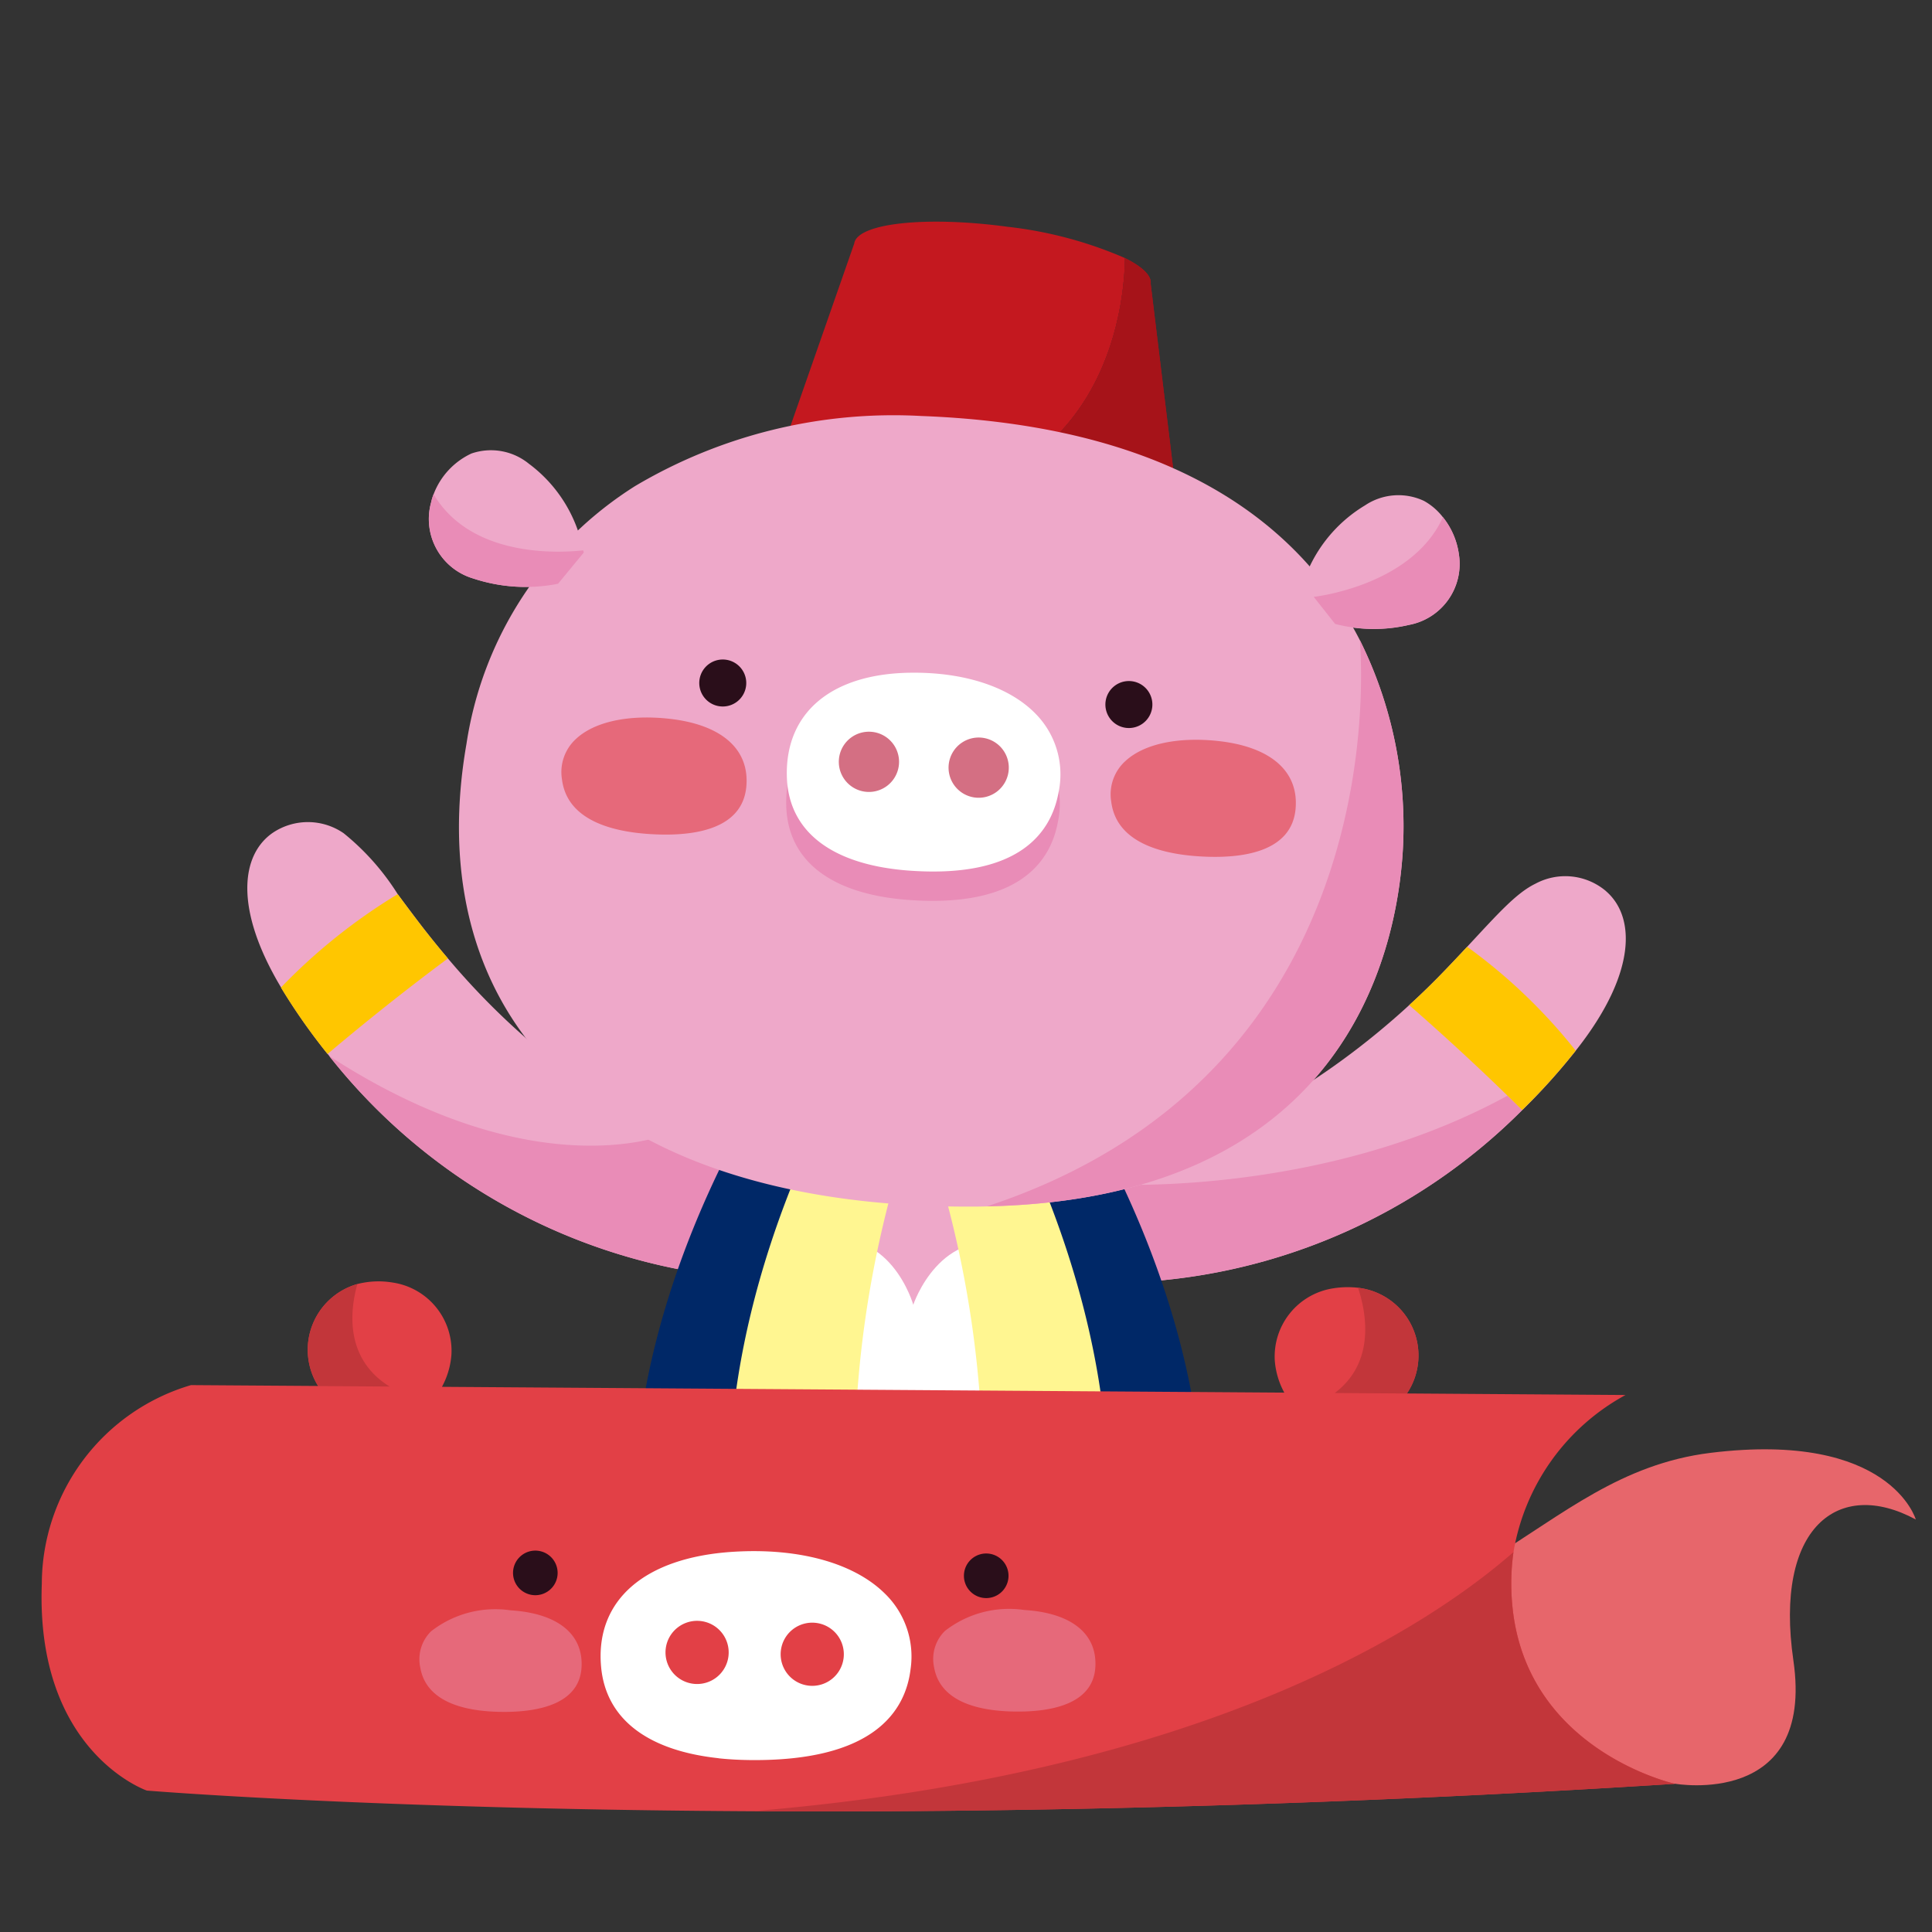 <svg id="img_100px_캐릭터4" xmlns="http://www.w3.org/2000/svg" width="100" height="100" viewBox="0 0 100 100">
  <rect x="0" y="0" width="100" height="100" fill="#333333" stroke="none"/>
  <rect id="area" width="100" height="100" fill="rgba(130,4,4,0.73)" opacity="0"/>
  <g id="그룹_40236" data-name="그룹 40236" transform="translate(2.151 11.473)">
    <path id="패스_95335" data-name="패스 95335" d="M313.523,322.1s7.242,1.282,6.13-6.376c-1-6.876,2.313-9.472,6.336-7.3,0,0-1.321-4.592-10.617-3.451s-12.1,10.573-26.076,8.127l2.445,8.262Z" transform="translate(-228.978 -241.248)" fill="#e7666b"/>
    <path id="패스_95336" data-name="패스 95336" d="M72.738,165.253a38,38,0,0,1-11.289-9.125q-.652-.766-1.3-1.6c-.489-.635-.918-1.211-1.3-1.729a12.793,12.793,0,0,0-2.8-3.154,3.26,3.26,0,0,0-3.67-.018c-1.658,1.145-1.989,3.96.431,8,.024.041.047.081.072.122a31.5,31.5,0,0,0,2.339,3.32l.087.109a30.5,30.5,0,0,0,19.967,11.344c.316.04.634.077.956.108l.33-.645,1.6-3.124.637-1.247a23.183,23.183,0,0,1-4.593-1.645c-.462-.213-.951-.452-1.461-.719" transform="translate(-40.415 -117.992)" fill="#eea8c9"/>
    <path id="패스_95337" data-name="패스 95337" d="M281.261,163.28a3.26,3.26,0,0,0-3.65-.38c-1,.484-1.967,1.584-3.533,3.264-.332.356-.689.737-1.081,1.145q-.957,1-1.918,1.875c-9.05,8.3-18.029,9.114-18.029,9.114l.477,1.252,1.27,3.335.258.677c.324,0,.644,0,.963,0a30.454,30.454,0,0,0,20.908-8.943,32.168,32.168,0,0,0,2.663-2.94l.108-.136.184-.237c2.932-3.812,2.921-6.69,1.382-8.022" transform="translate(-200.289 -128.632)" fill="#eea8c9"/>
    <path id="패스_95338" data-name="패스 95338" d="M94.266,214.826l-3.956-2.892c-.462-.214-.95-.452-1.46-.719-1.451.5-7.874,2.122-17.433-4.072a30.5,30.5,0,0,0,19.967,11.344l1.286-.537Z" transform="translate(-56.526 -163.955)" fill="#e98cb7"/>
    <path id="패스_95339" data-name="패스 95339" d="M278.734,217.723q-.382-.379-.757-.744c-9.681,5.3-20.836,4.585-20.836,4.585l-1.806,1.094,1.27,3.335,1.22.674a30.454,30.454,0,0,0,20.908-8.943" transform="translate(-202.099 -171.74)" fill="#e98cb7"/>
    <path id="패스_95340" data-name="패스 95340" d="M65.474,166.946a29.867,29.867,0,0,0-6.043,4.831c.024.041.047.081.072.122a31.52,31.52,0,0,0,2.339,3.32c1.277-1.081,3.543-2.95,6.231-4.944q-.652-.767-1.3-1.6c-.489-.635-.918-1.211-1.3-1.729" transform="translate(-47.04 -132.138)" fill="#ffc600"/>
    <path id="패스_95341" data-name="패스 95341" d="M342.52,180.012c-.332.356-.689.737-1.081,1.145q-.957,1-1.919,1.875c1.261,1.1,3.1,2.751,5.089,4.688q.376.366.757.744a32.16,32.16,0,0,0,2.663-2.94l.108-.136a28.388,28.388,0,0,0-5.617-5.375" transform="translate(-268.731 -142.48)" fill="#ffc600"/>
    <path id="패스_95342" data-name="패스 95342" d="M171.844,217.047H159.968s-9.943,9.154-7.071,20.144c1.63,6.241,7.721,8.414,13.009,8.423,5.289-.01,11.379-2.183,13.009-8.423,2.871-10.99-7.072-20.144-7.072-20.144" transform="translate(-120.606 -171.794)" fill="#eea8c9"/>
    <path id="패스_95343" data-name="패스 95343" d="M187.936,255.987s1.388-4.185,5.177-3.037,3.472,8.634-5.343,11.129c-8.7-2.854-8.73-10.343-4.883-11.338s5.049,3.246,5.049,3.246" transform="translate(-142.816 -199.926)" fill="#fff"/>
    <path id="패스_95344" data-name="패스 95344" d="M243.07,234.719a55.608,55.608,0,0,1,2.976,16.822l6.391-.3s.645-7.505-4.717-18.182Z" transform="translate(-192.39 -184.468)" fill="#002867"/>
    <path id="패스_95345" data-name="패스 95345" d="M224.617,237.707a55.61,55.61,0,0,1,1.828,16.985l6.4.136s1.153-7.444-3.474-18.46Z" transform="translate(-177.785 -187.085)" fill="#fff691"/>
    <path id="패스_95346" data-name="패스 95346" d="M243.069,234.719a55.6,55.6,0,0,1,2.976,16.822l6.391-.3s.646-7.505-4.717-18.182Z" transform="translate(-192.39 -184.468)" fill="none"/>
    <path id="패스_95347" data-name="패스 95347" d="M156.76,233.229a55.609,55.609,0,0,0-2.976,16.822l-6.391-.3s-.646-7.505,4.717-18.182Z" transform="translate(-116.642 -183.289)" fill="#002867"/>
    <path id="패스_95348" data-name="패스 95348" d="M179.156,236.216a55.61,55.61,0,0,0-1.828,16.985l-6.4.136s-1.153-7.444,3.474-18.46Z" transform="translate(-135.192 -185.906)" fill="#fff691"/>
    <path id="패스_95349" data-name="패스 95349" d="M147.392,249.751l6.391.3a55.605,55.605,0,0,1,2.976-16.822l-4.65-1.659c-5.363,10.677-4.718,18.182-4.718,18.182" transform="translate(-116.642 -183.288)" fill="none"/>
    <path id="패스_95350" data-name="패스 95350" d="M196.633.264c-4.237-.573-7.789-.182-7.931.873l-3.434,9.825a31.372,31.372,0,0,0,8.909,2.959c8.048-2.192,8.526-10.374,8.539-12.037a21.085,21.085,0,0,0-6.084-1.62" transform="translate(-146.64 0)" fill="#c4181f"/>
    <path id="패스_95351" data-name="패스 95351" d="M228,21.072a24.838,24.838,0,0,0,11.12-.435l-1.25-10.272c.057-.423-.442-.888-1.331-1.33-.013,1.663-.492,9.846-8.539,12.037" transform="translate(-180.462 -7.151)" fill="#a61319"/>
    <path id="패스_95352" data-name="패스 95352" d="M228,21.072a24.838,24.838,0,0,0,11.12-.435l-1.25-10.272c.057-.423-.442-.888-1.331-1.33-.013,1.663-.492,9.846-8.539,12.037" transform="translate(-180.462 -7.151)" fill="#a61319"/>
    <path id="패스_95353" data-name="패스 95353" d="M320.97,70.917a3.92,3.92,0,0,0-.823-1.9,3.185,3.185,0,0,0-.982-.846,3.107,3.107,0,0,0-3.054.234,7.364,7.364,0,0,0-3.273,4.244l1.153,1.75c.134.038.333.091.575.146a7.948,7.948,0,0,0,3.827.046,3.21,3.21,0,0,0,2.577-3.671" transform="translate(-247.612 -53.718)" fill="#eea8c9"/>
    <path id="패스_95354" data-name="패스 95354" d="M101.436,57.414a3.108,3.108,0,0,0-3.012-.557,3.817,3.817,0,0,0-1.955,2.107,2.667,2.667,0,0,0-.131.434,3.21,3.21,0,0,0,2.173,3.924,8.659,8.659,0,0,0,4.4.277l1.332-1.618c-.01-.038-.02-.075-.03-.113a7.293,7.293,0,0,0-2.773-4.454" transform="translate(-76.177 -44.855)" fill="#eea8c9"/>
    <path id="패스_95355" data-name="패스 95355" d="M150.248,59.779a18.546,18.546,0,0,0-2.759-4c-3.505-3.871-8.665-6.288-15.377-7.213q-2.174-.3-4.564-.389A26.227,26.227,0,0,0,112.741,51.8a19.144,19.144,0,0,0-8.735,13.35c-1.1,6.3.149,11.8,3.611,15.9,4.5,5.322,12.343,8.105,22.684,8.049.22,0,.435-.006.65-.011,18.4-.391,21.184-12.954,21.519-18.387a21.638,21.638,0,0,0-2.222-10.921" transform="translate(-82.013 -38.118)" fill="#eea8c9"/>
    <path id="패스_95356" data-name="패스 95356" d="M265.488,114.055a1.216,1.216,0,1,1-1.376,1.033,1.216,1.216,0,0,1,1.376-1.033" transform="translate(-209.036 -90.265)" fill="#2a0e1a"/>
    <path id="패스_95357" data-name="패스 95357" d="M164.321,111.1a1.216,1.216,0,1,1,1.375-1.033,1.216,1.216,0,0,1-1.375,1.033" transform="translate(-129.233 -86.017)" fill="#2a0e1a"/>
    <path id="패스_95358" data-name="패스 95358" d="M189.905,129.344c-3.221-.549-5-2.213-5.044-4.772-.058-3.271,2.326-5.259,6.379-5.317,2.99-.043,5.456.84,6.764,2.421a4.473,4.473,0,0,1,.924,3.754c-.369,2.068-1.993,4.454-7.634,4.075a13.781,13.781,0,0,1-1.388-.161" transform="translate(-146.317 -94.39)" fill="#e98cb7"/>
    <path id="패스_95359" data-name="패스 95359" d="M190.054,122.062c-3.221-.549-5-2.213-5.044-4.772-.058-3.271,2.326-5.259,6.379-5.317,2.99-.043,5.456.84,6.765,2.421a4.472,4.472,0,0,1,.924,3.754c-.369,2.068-1.993,4.454-7.634,4.075a13.776,13.776,0,0,1-1.388-.161" transform="translate(-146.435 -88.626)" fill="#fff"/>
    <path id="패스_95360" data-name="패스 95360" d="M199.224,129.714a1.559,1.559,0,1,1,1.788-1.291,1.56,1.56,0,0,1-1.788,1.291" transform="translate(-156.648 -100.216)" fill="#d46f83"/>
    <path id="패스_95361" data-name="패스 95361" d="M226.968,128.085a1.559,1.559,0,1,1-1.788,1.291,1.56,1.56,0,0,1,1.788-1.291" transform="translate(-178.214 -101.364)" fill="#d46f83"/>
    <path id="패스_95362" data-name="패스 95362" d="M134.59,123.156h0c-2.072-.214-3.805.167-4.751,1.045a2.323,2.323,0,0,0-.731,2.1c.28,2.244,2.884,2.789,5.016,2.852,1.958.058,4.332-.326,4.526-2.48.176-1.95-1.3-3.232-4.061-3.517" transform="translate(-102.171 -97.433)" fill="#e6697a"/>
    <path id="패스_95363" data-name="패스 95363" d="M270.942,128.7h0c-2.072-.214-3.805.167-4.751,1.045a2.323,2.323,0,0,0-.731,2.1c.28,2.244,2.884,2.789,5.016,2.852,1.958.058,4.332-.326,4.526-2.48.176-1.95-1.3-3.232-4.061-3.517" transform="translate(-210.094 -101.824)" fill="#e6697a"/>
    <path id="패스_95364" data-name="패스 95364" d="M234.715,133.2c18.4-.39,21.184-12.954,21.519-18.387a21.632,21.632,0,0,0-2.222-10.921c.206,2.682,1.019,22.607-19.3,29.308" transform="translate(-185.778 -82.232)" fill="#e98cb7"/>
    <path id="패스_95365" data-name="패스 95365" d="M315.82,77.494l1.106,1.4a7.942,7.942,0,0,0,3.827.046,3.21,3.21,0,0,0,2.577-3.671,3.918,3.918,0,0,0-.823-1.9c-1.613,3.573-6.687,4.124-6.687,4.124" transform="translate(-249.972 -58.073)" fill="#e98cb7"/>
    <path id="패스_95366" data-name="패스 95366" d="M96.468,67.669a2.661,2.661,0,0,0-.131.434,3.209,3.209,0,0,0,2.173,3.923,8.654,8.654,0,0,0,4.4.277l1.332-1.617c-.01-.038-.02-.075-.03-.113-1.215.134-5.78.4-7.741-2.9" transform="translate(-76.177 -53.56)" fill="#e98cb7"/>
    <path id="패스_95367" data-name="패스 95367" d="M76.119,279.778a11.67,11.67,0,0,1,.068-2.668,11.4,11.4,0,0,1,5.8-8.131L70.671,268.9a3.529,3.529,0,0,0-2.532-5.472,4.69,4.69,0,0,0-1.258.026,3.57,3.57,0,0,0-3.049,3.747,4.115,4.115,0,0,0,.492,1.655l-43.6-.3a4.114,4.114,0,0,0,.49-1.652,3.57,3.57,0,0,0-3.049-3.747,4.414,4.414,0,0,0-1.819.078,3.537,3.537,0,0,0-2.03,5.277l-6.581-.045A10.758,10.758,0,0,0,.013,278.745c-.326,8.724,5.436,10.709,5.436,10.709s11.7.966,31.322,1.07c12.871.069,29.148-.233,47.774-1.421,0,0-7.774-1.715-8.426-9.325" transform="translate(0 -208.247)" fill="#e24046"/>
    <path id="패스_95368" data-name="패스 95368" d="M230.255,330.639a1.154,1.154,0,1,1-1.27,1.025,1.154,1.154,0,0,1,1.27-1.025" transform="translate(-181.237 -261.697)" fill="#2a0e1a"/>
    <path id="패스_95369" data-name="패스 95369" d="M118.075,332.22a1.154,1.154,0,1,1,1.27-1.025,1.154,1.154,0,0,1-1.27,1.025" transform="translate(-92.64 -261.132)" fill="#2a0e1a"/>
    <path id="패스_95370" data-name="패스 95370" d="M144.9,340.762c-3.694-.4-5.834-2.047-6.076-4.736-.309-3.437,2.249-5.661,6.841-5.948,3.388-.212,6.251.578,7.853,2.168a4.535,4.535,0,0,1,1.326,3.9c-.265,2.2-1.93,4.795-8.358,4.712q-.836-.011-1.587-.092" transform="translate(-109.863 -261.231)" fill="#fff"/>
    <path id="패스_95371" data-name="패스 95371" d="M156.356,350.6a1.635,1.635,0,1,1,1.82-1.422,1.634,1.634,0,0,1-1.82,1.422" transform="translate(-122.623 -274.921)" fill="#e24046"/>
    <path id="패스_95372" data-name="패스 95372" d="M185.312,347.812a1.635,1.635,0,1,1-1.82,1.422,1.634,1.634,0,0,1,1.82-1.422" transform="translate(-145.224 -275.284)" fill="#e24046"/>
    <path id="패스_95373" data-name="패스 95373" d="M98.545,344.669h0a5.4,5.4,0,0,0-4.114,1.085,2.032,2.032,0,0,0-.563,1.861c.326,1.95,2.62,2.332,4.486,2.311,1.713-.02,3.774-.441,3.866-2.331.084-1.711-1.256-2.777-3.675-2.926" transform="translate(-74.269 -272.792)" fill="#e6697a"/>
    <path id="패스_95374" data-name="패스 95374" d="M226.1,344.589h0a5.4,5.4,0,0,0-4.114,1.085,2.032,2.032,0,0,0-.563,1.861c.326,1.95,2.62,2.332,4.486,2.311,1.713-.02,3.774-.441,3.866-2.331.084-1.711-1.256-2.777-3.675-2.926" transform="translate(-175.229 -272.729)" fill="#e6697a"/>
    <path id="패스_95375" data-name="패스 95375" d="M68.7,263.757a3.537,3.537,0,0,0-2.03,5.277l3.7.025c-2.322-1.442-2.058-3.91-1.67-5.3" transform="translate(-52.355 -208.765)" fill="#c2363a"/>
    <path id="패스_95376" data-name="패스 95376" d="M321.03,270.116l3.738.026a3.529,3.529,0,0,0-2.532-5.472c.406,1.211.946,3.829-1.205,5.446" transform="translate(-254.096 -209.487)" fill="#c2363a"/>
    <path id="패스_95377" data-name="패스 95377" d="M224.136,342.277s-7.774-1.715-8.426-9.325a11.669,11.669,0,0,1,.068-2.668c-4.3,3.766-15.8,11.453-39.416,13.415,12.871.069,29.147-.233,47.773-1.421" transform="translate(-139.592 -261.421)" fill="#c2363a"/>
  </g>
</svg>
